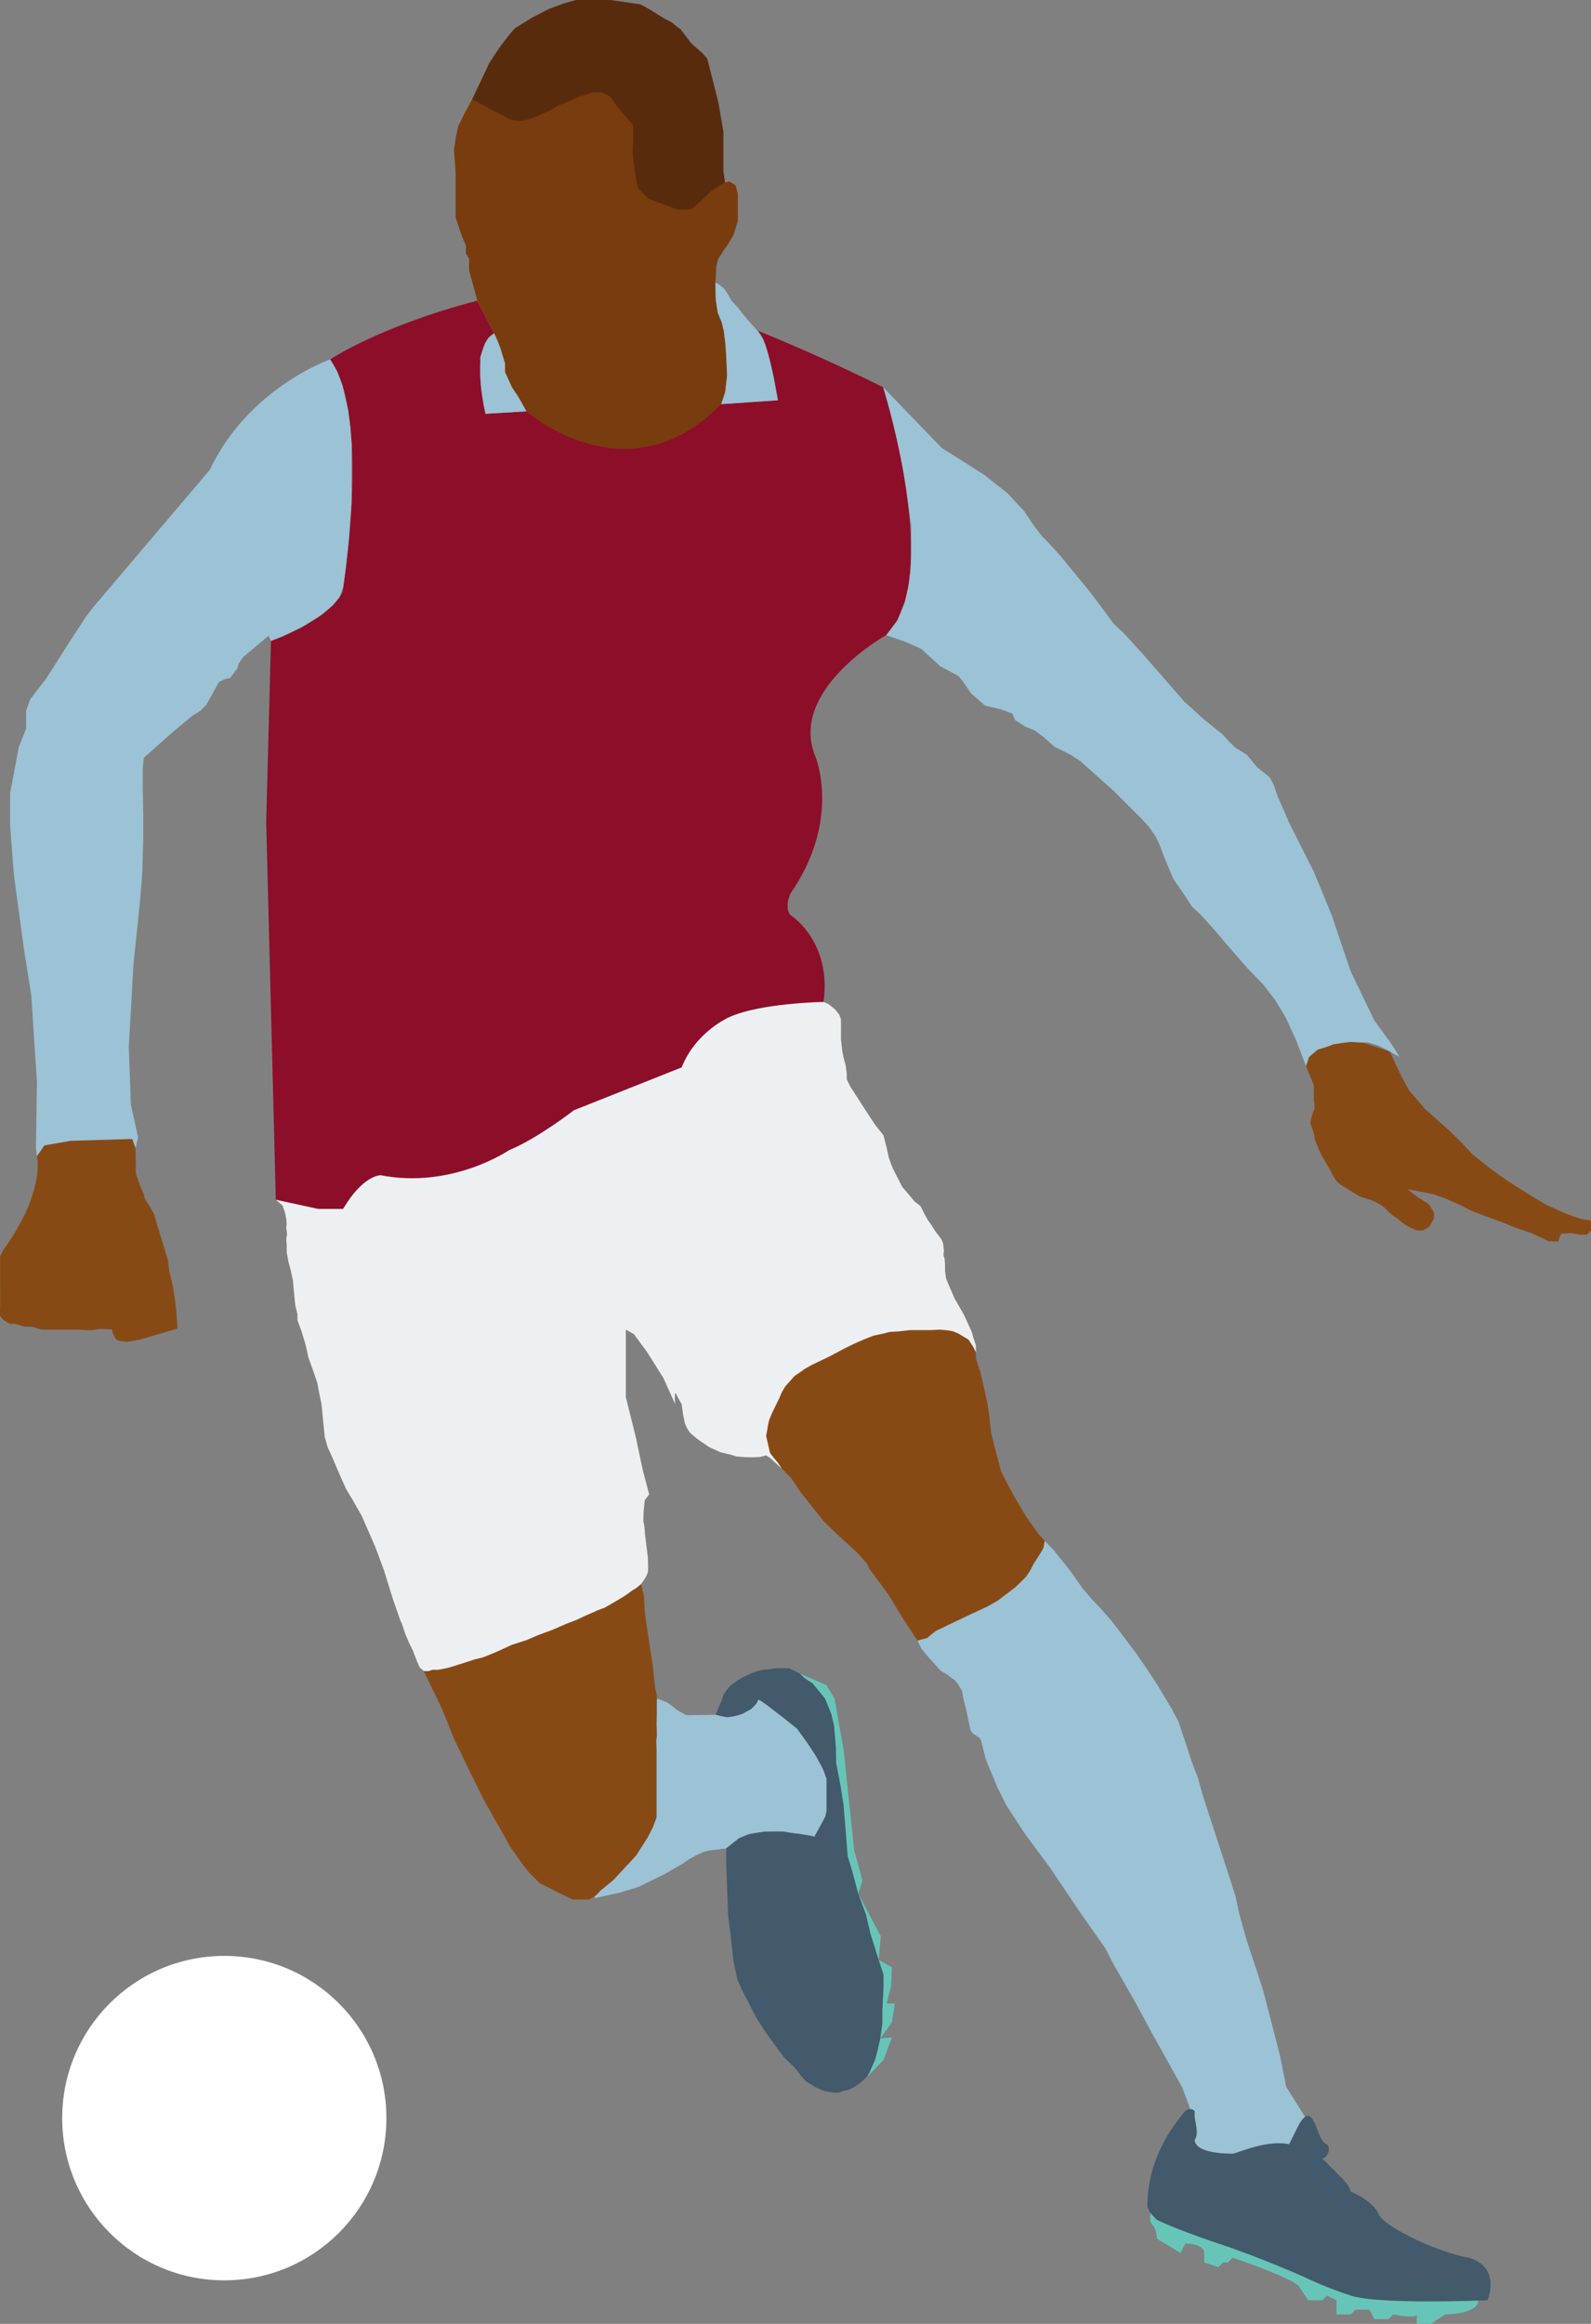 <svg xmlns="http://www.w3.org/2000/svg" viewBox="0 0 865.28 1262.89"><rect x="0" y="0" width="865.28" height="1262.89" fill="#808080" stroke="none"/><defs><style>.cls-1{fill:#592b0d;}.cls-2{fill:#783c0e;}.cls-3{fill:#67c5b8;}.cls-4{fill:#425a6b;}.cls-5{fill:#884a15;}.cls-6{fill:#9cc2d5;}.cls-7{fill:#edf0f2;}.cls-8{fill:#8d0e29;}.cls-9{fill:#fff;}</style></defs><title>Asset 1</title><g id="Layer_2" data-name="Layer 2"><g id="Layer_3_Image" data-name="Layer 3 Image"><path class="cls-1" d="M256.76,54s8.82-18.5,9.05-19.19,6.68-10.13,6.68-10.13l3.23-4.15s3.91-5.07,4.83-5.53,9-5.53,9-5.53l9-4.6,8.06-3L313.26,0h18.66l16.13,2.3a62.83,62.83,0,0,1,6,3.23c2.07,1.38,7.37,4.61,7.37,4.61s4.38,2.07,4.84,2.76a29.68,29.68,0,0,0,3.91,3l5.76,7.61L382.14,29l2.53,3,2.08,8.06,3.91,15.44,2.77,15.89V92.83l.91,6.44-7.82,16.6-18.43,6.91-47.45-5.07-46.54-21-13.59-26Z"/><path class="cls-2" d="M287.18,232.48l-.9-8.92-4.06-7.41-3.79-5.67-3.79-8.33v-4.66l-1.46-5-2.33-7.29-2.1-4.06-3.94-7.65-3.94-7.65-1.27-2.48-3-11.11L255.11,147v-6.41l-1.75-2.92v-4.37L251,127.8l-3.2-9.62V93.69l-.89-12.22s1.17-8,1.33-8.5.84-4.33,1.17-4.83,3.33-6.84,3.67-7.34S256.76,54,256.76,54l5.84,3,6,3.33,5.16,2.5L277.43,65l5.33.83s4.34-.83,5.34-1.16,5.83-2.34,5.83-2.34,5.5-2.5,6.17-2.83,3.66-2.5,5.16-2.83,9-3.84,9-3.84l8.34-2.66h4.66l4.67,2.33,3.5,5.17L339.1,62s4.33,5,5,5.67,0,14.33,0,14.33l.29,4.83,1.37,9.34,1.17,6L352.6,108l9.66,3.5,6.34,2.5s6.66,0,7.5-.5,5.66-4.83,5.66-4.83,3.84-3.84,4.67-4.5,5-3.5,5-3.5,4.5-2.34,5.33-2a28.67,28.67,0,0,1,3.34,2.16l1.16,4.34v15l-2.33,7.5L395.76,133s-2.33,3.17-2.66,3.83-2.5,3.84-2.5,3.84l-1,3.83-.5,9.17.16,9.76,1.17,6.74,2,4.83,1.17,4.5,1.16,9.33.67,15.34-1,8.83-1.33,4.67-.89,2L388.6,252.3l-49.17,6.5-58.17-3-4.33-9,6.5-9.16Z"/><polygon class="cls-3" points="471.39 1128.84 480.51 1119.51 485.06 1107.21 478.76 1107.84 485.06 1099.01 486.69 1088.77 482.19 1088.77 484.65 1079.34 485.06 1069.09 477.89 1065.09 479.04 1052.29 466.76 1029.09 469.07 1021.94 464.56 1005.56 458.82 951.04 453.9 923.17 449.44 915.79 435.01 909.47 458.76 980.84 460.86 1048.6 460.86 1118.69 471.39 1128.84"/><path class="cls-4" d="M395,1004.44v9l1,27.86,1.3,9.79,1.53,14.37,2.17,10.22,2.4,5.44,7.83,15.24,4.57,7.18,7.18,10,3.49,4.57,4.57,4.35a52.55,52.55,0,0,1,3.48,4.14c.87,1.3,3.92,4.57,3.92,4.57s4.41,2.61,4.91,3,5.13,2.25,5.13,2.25l5,.87H456l3-1.12,2.63-.5,2.37-1.13,2.5-1.62,1.63-1.25,3.25-2.88,1.5-2.5,3.12-7.12,1.63-6.38,1.12-5,1.13-8.25v-7l.62-12.25V1073l-2.62-7.88-4.38-14-2.62-11-4.13-11-3-11.37-2.75-9.13-1.37-17.37-.88-10.38-1.5-9.87-2.5-13-.12-8-1-12-1.38-6.13-1.75-4.5L448.64,923l-6.75-8.25-4.16-2.63L435,909.47l-5.87-2.88h-3.75a33.45,33.45,0,0,0-3.5,0c-.63.13-2.88.5-2.88.5l-4,.38-3,.65-3.37,1.22-4.25,2-2.5,1.38-4.25,3-2.13,2.37-2,2.89-1.12,3.49-2,4.37-1.13,5.5,18.5,7.38,13,65-23.37-5.13Z"/><path class="cls-5" d="M710.27,579.34l4.25,10.37v7.92s.85,4.81,0,5.94-1.94,6.79-1.94,6.79,2.41,6.17,2.31,7.61,3.3,8.8,3.87,9.93,5.09,8.48,5.37,9.33A30.39,30.39,0,0,0,727,642a18.18,18.18,0,0,0,3.68,2.83l8.77,5.37,7.07,2.27s2.83,1.41,4.24,2.26a14.06,14.06,0,0,1,3.68,3.11,31.59,31.59,0,0,0,4,3.39,11,11,0,0,1,2.76,2,29,29,0,0,0,4.31,3.12,40.44,40.44,0,0,0,5.09,2.26,15.69,15.69,0,0,0,3.68,0l3.11-2,2.55-4.53V659l-2.55-4.24a53.5,53.5,0,0,0-5.09-3.4c-.85-.28-6.79-5.09-6.79-5.09l10.47,2,4,.85s4.8,1.7,5.65,2,5.66,2.55,6.51,2.83,7.35,3.68,7.35,3.68l7.92,3.11s13.3,4.81,14.15,5.37,11.31,4,11.31,4l9.62,4.53h5.09s.85-4.24,2-4.24,4.81-.29,4.81-.29l4.8.85h4l2.27-2.54v-5.1l-5.38-.84-8.2-2.83L841,654.77l-7.63-4.53-13-8.2-10.74-7.64L800.5,627l-5.37-5.85L787.77,614l-12.72-11.32-8.77-10.18-3.4-6.22-3.39-7-3.62-7.87-34-11.17-10.46,10.18Z"/><path class="cls-6" d="M568.18,837.3,499,891.55l2.17,4.53,4.14,4.93,6.48,7.11a32.34,32.34,0,0,1,3.91,2.34,38.14,38.14,0,0,0,3.51,2.56s1.75,2.16,2,2.56,2,3.24,2,3.24l.67,4,1.62,6.34,1.35,6.61s.81,4,.94,4.45a14.93,14.93,0,0,0,1.35,1.89l3.37,2.16,1,1.35,2.62,10.52,6.34,15.24,4.85,9.71,10.12,15.52,13.22,17.81L588,1040.1l13,18.48,4.86,9.31,11.46,20,8.37,15.52,17.26,31,3.92,10.39,1.07,6.21v7.69l1.62,17.4,3,7.28,2.29,6.75,2.84,4.72,1.89-5.67c.13-.4,2.69-4.85,2.69-4.85l3.78-3.24,4.59-2.7,10.12-5.13,11.06-5.12,10.39-1.62,5.53-.41,9.57,1s3,1.08,3.51,1.35-21.31-34.4-21.31-34.4l-3.38-17-4.45-17.27-4.85-18.61L682.85,1069l-5-15.11-1.89-6.75-2.15-7.82-1.76-8.37-2.83-9-15.11-46.4-2.56-9.31-3.24-8.36-2.7-8.23-4.72-14.17s-3.1-5.66-3.24-6.07-2.29-3.91-2.56-4.31-3.24-5.54-3.24-5.54l-3.1-5-3.37-5.12-7.15-10.53-8.35-11.06-5.28-6.88L599,874.57l-4.73-5-5.39-6.2L582,853.53l-9-11.2Z"/><path class="cls-6" d="M324.44,1031.34l12.27-2.73.13,0,10.24-3.11a1.36,1.36,0,0,0,.28-.11l7.66-3.79,6-2.88.13-.07,4.31-2.53,5.66-3.21.15-.09,3.53-2.47a1,1,0,0,1,.17-.1l4-2.16.1,0,3.48-1.61a1.61,1.61,0,0,1,.33-.12l3.14-.79.23,0,8.25-1a1.93,1.93,0,0,1,.89.12l3.85,1.54,4.06,1.41a1.37,1.37,0,0,0,.29.07l3.29.56.15,0,6.12.51h.11l7,.09c.23,0,3.68-.48,4.41-.58l.27-.06,6-1.8a1.27,1.27,0,0,0,.32-.13l3.45-1.8,5.5-3.16a1.66,1.66,0,0,0,.54-.48c.54-.71,1.89-2.5,2.1-2.7s3.42-6.17,3.42-6.17l2.53-4.73a1.55,1.55,0,0,0,.18-.51l.52-2.64a2.07,2.07,0,0,0,0-.35V966.91a1.82,1.82,0,0,0-.12-.65,30.63,30.63,0,0,1-1.08-3.12,34.76,34.76,0,0,0-1.63-3.51l-3.05-5.51-.07-.12-4.59-7-5.43-7.44a1.72,1.72,0,0,0-.32-.34l-3.76-3-4.54-3.6-3.94-3-3.77-2.91-3.36-2.35-.14-.09-2.59-1.49a1.37,1.37,0,0,0-.35-.15c-.75-.24-3.62-1.15-3.84-1.15a22,22,0,0,0-2.57-.51c-.34.09-1.46.17-1.63.43s-4.28,1.71-4.54,2-2.26,1.55-2.79,1.89l-.24.18-2.88,2.65a1.29,1.29,0,0,0-.16.17l-1.73,2.05-.84.95a1.81,1.81,0,0,1-1.32.6l-14.34.24a1.89,1.89,0,0,1-.87-.21l-2.5-1.32-2.27-1.3a1.44,1.44,0,0,1-.25-.18l-2.32-1.91-.1-.08-2.44-1.73a1.7,1.7,0,0,0-.35-.19l-4.18-1.74a2.47,2.47,0,0,0-.36-.11h0a1.83,1.83,0,0,0-2.08,1.27l-27.9,95.23a1.89,1.89,0,0,1-.23.5l-5.44,8.22A1.82,1.82,0,0,0,324.44,1031.34Z"/><path class="cls-5" d="M530.73,734.8l-4.05-9L505.2,715.5,484,716.8l-14.45,3.77-35.39,14.84-10,11.58-8.07,13.28V772l-.78,9.76,2.34,6.38,7.46,9.92,5.18,5.18,5.09,7.67,12.75,16,6.5,6.25,11.83,10.91,4.92,5.5L473,852.8l10.26,13.92,7.92,13,6.58,10,1.25,1.83,5.34-1.41s1.66-1.5,1.91-1.75,2.59-2,2.92-2.17,8.33-4,8.33-4,10.59-5.08,10.84-5.17,8.5-3.91,8.5-3.91l6-3.42,9.5-7.25,5.66-5.58,2.42-3.67s1.92-3.83,2.17-4.08,3.83-6,3.83-6l1.08-2,.67-3.84-3-3.16-6.92-9.67-5.58-9.33-5.17-9.5-3.08-6.17s-3.33-12.58-3.42-12.83-2.08-8.42-2.08-8.42l-.75-7.92L537,762.64l-.83-3.92-1.67-7.5-1.33-5.58-1.42-4.17-1-3.42Z"/><path class="cls-5" d="M230.44,908.12l9.85,20.31L247,945.08l8.56,17.76,7.62,15.39,4.12,7.29,1.74,3.17,4,6.82,4.12,7.62,4,5.7,3.33,4.76,3.33,4.13,5.71,5.71,6,3,7.3,3.65,4.6,2.22h8.72s2.54-1.27,3-1.43a32.54,32.54,0,0,0,3.33-3.33l7.14-5.87,12.37-13.32,6.19-9.68,2.85-5.55s2.06-5.23,2.06-5.71V950.47s-.32-5.23,0-5.71,0-7.61,0-7.61l.14-6v-9.83l-.93-4.12-1.27-12-2.06-13.48-1.75-11.58-.63-5.24-.32-7.45-1.65-6.56h-22l-78,31.62-13,7.93Z"/><path class="cls-7" d="M529.53,727.49l-1-3.59-2-4.43-2.27-4.91-5.15-9s-4.43-10.18-4.55-10.66-.6-4.31-.6-4.31v-3.47s-.12-3.48-.6-4.07,0-3.36,0-3.36l-.48-4.19-1-2.16L510,670.84a40,40,0,0,1-2.51-3.6c-.48-1-2.76-4-2.76-4l-2-3.59s-1.68-3.47-2-4-3.71-2.88-3.83-3.24-6.23-7.42-6.23-7.42l-5-9.83s-1.08-2.63-1.2-3-1.08-3-1.08-3l-1.31-6-1.62-6.23-4.49-5.63L472,605.32l-9.71-15.09-1.79-3.72v-3.23l-.6-4.43-1.2-4.43-.6-3.24-.72-6.35V554.17l-.84-2.63-2.39-3-3.59-2.87-2.67-1.17-4.16-4.1L436.58,539l-15.45-1.91-32,6-22.64,17-31,20.13-34.26,13.29L246,624l-41.32,3.39-20.84,21.92L150,652l3.67,3.14,1.43,4.19.56,3.11s.4,3.6.07,4,.69,4,.21,5.39,0,4.55,0,4.55v4.19l1,5.51s1.2,4.19,1.32,4.91,1,4.55,1,4.55l1.31,13.78,1.2,4.91v3.23l2.16,5.87,1.31,4.31a62.91,62.91,0,0,1,1.92,7.43,28.46,28.46,0,0,0,1.56,5.39l1.91,5.39,1.92,5.63,1.08,5.75,1.2,5.63,1.79,18.08,1.56,5.51,2.52,5.51,4.67,10.9,2.87,6.35,3.6,6,4.91,8.62,7.42,17,4.67,12.58,4.91,15.81,3.84,11,1,2.28.95,2.75.84,2.64s1.44,3.23,1.56,3.71,2.4,4.91,2.4,4.91l2.51,6.47,1.44,3.23,2.27,1.92h2.64l2-.72h3.36l5.27-1.08,2.39-.72,6.83-2.15,5.15-1.68,4.43-1.08,6.23-2.51,2.76-1.2,6.71-3.12,7.9-2.51,6.11-2.64,8.38-3.11,7.43-3.23,5.63-2.16,4.79-2.28s5.39-2.27,5.75-2.51,4.43-1.68,4.43-1.68l6-3.47,4.43-2.64s2.88-1.91,3.24-2.27,3.83-2.52,3.83-2.52l2.39-2,1.28-1.8s1.36-2.16,1.6-2.52a17.37,17.37,0,0,0,.84-2.27c.12-.36.12-3.84.12-3.84l-.12-3.83-1.56-12.81s-.36-5.51-.72-6.11,0-6.71,0-6.71l.6-5.75,2.37-3.08-3.54-13.5L345.78,781l-5.42-21.75V722.58l4.39,2.46,7.25,9.84,8.8,14,6.31,14s-.12-4.43,0-5.39,1,.6,1.08,1S370.7,763,370.7,763l.84,6s.84,3.83.84,4.19a28.33,28.33,0,0,0,1.44,3.23l1.55,2.28,3.36,2.87,2.27,1.68,4.8,3.23,6.1,2.76,6,1.44,2.76.83,4.31.36,4,.12,4.55-.24,3.12-.83,2.39,1.55,6.11,5.63-2-3.11-2.52-3-1.8-2.27-2.15-9.35s.72-3.83.72-4.19.84-4.19.84-4.19l1.31-3.35,1.68-3.48,2.52-5.15,1.43-3.35,1.92-3.24,5-5.62s4-2.64,4.67-3.24,4.91-2.87,4.91-2.87,6.95-3.36,7.55-3.6,4.43-2.27,4.43-2.27l5.39-2.88,5.63-2.75,4.91-2.16,5.39-2.15,5-1.08,4.07-1,4.55-.24,6.47-.72h10.78l5.39-.24,4.08.36,2.87.48,3.11,1.32,3,1.79,2.39,1.44,2.4,3.6,1.68,3.23v-3.71Z"/><path class="cls-8" d="M179.56,195.31s26.94-18.05,80-31.91l9.15,17.78s-13.34,3.93-4.71,43.69l22.24-1.31s54.93,48.39,105.93-3.93l30.87-2.09s-5.5-35-11.25-37.93c0,0,31.91,12.56,68.53,30.87,0,0,33,104.63,1.57,134.71,0,0-53.36,29.82-38.45,65.91,0,0,14.39,34.27-13.6,74.55,0,0-4.19,9.41,1.31,12.55,0,0,21.18,14.39,16.74,46.3,0,0-34.53.52-51.53,8.37,0,0-18,7.85-25.64,27.2l-58.59,23.28s-19.88,15.44-35.31,21.71c0,0-30.86,21.19-69.84,13.61,0,0-9.41-.27-20.4,18.31H173l-23-5-5.23-205.34,2.61-98.34s30.94-10.73,38.88-26.42C186.26,321.91,202.05,226.17,179.56,195.31Z"/><path class="cls-6" d="M179.56,195.31s-44.39,15.4-65.44,60L50.68,330,47,334.77,36.37,351.05,25.14,368.74,16.44,380l-2.25,6.17V396l-3.93,9.83L5.49,431.05v17.4l2,26.52,5.33,39.45L17,540.8,20.09,588l-.56,36,.56,4.41L73.7,624l1.4-6-3.93-17.66-1.12-31.44,2.53-44.63,3.65-35.37L77.35,475,77.91,456V442.56l-.28-14.32V417.86l.56-6,16.28-14.47L104.58,389l4.49-2.81,3.09-3.09L115,378l2-3.65,2-3.65,3.37-1.68,2.81-.56L129,363.4l.84-2.8,2.24-3.37,14-11.79,1.26,2.89,6.36-2.51,10.31-4.93,10.25-6.31,6.55-5.49,3.78-4.47,2.09-5.65,1.4-10.35,1.69-15.73L191.22,273V250.57l.07-8.69-.75-9.85-1.2-9.11-3.08-13.43-2.89-7.6Z"/><path class="cls-6" d="M480.36,210.48l31.75,32.9,15.09,9.52,8.2,5.25L547.87,268l9.18,9.84,5.25,7.88,4.6,5.9,3.6,3.61,6.24,6.89,16.73,20.34,12.14,16.41,5.58,5.25,10.5,11.48L644,381.18,654.82,391l4.92,3.94,4.92,3.94,3.94,4.26,2.95,2.95,6.57,4.08,5.57,6.75,6.56,5.25a31.53,31.53,0,0,1,2.3,3.94c.33,1,2.3,6.56,2.3,6.56l6.56,15.09,13.12,25.92,9.85,23.95L729,511.43l5.58,16.4,12.79,26.58,9.52,13.12,4.26,6.89-5.25-2.95-6.23-3.28-5.58-1.64h-4.92l-4.59-.33-5.25.66-4.27.65s-2.29,1-3.28,1.31-5.25,1.64-5.25,1.64l-4.59,3.94-1.64,4.92-5.58-14.43-5.58-12.14-5.57-9.19L687,535.05l-8.53-8.86L667,513.07l-7.22-8.53-6.56-7.22-4.92-4.59-3.61-5.58-6.56-9.51-5.25-12.47-2-5.58-2.3-4.92-3.93-5.58-3.9-4.26-7.26-7.22-7.87-7.87-18.05-16.08-5.24-3.47-8.86-4.4-5.91-5.25-4.92-3.61-4.92-2-5.58-3.56-1.64-3.61-6.23-2.3-8.53-2-7.55-6.57-4.26-6.23-2.63-3.28-9.84-5.25L501,352.64l-8.86-3.94-10.16-3.51,6.07-8.06,4.06-10,2-8.73,1-8,.39-6.93.07-17.73L494,274.53l-1.11-8.47-1.59-9.85L489.5,247l-1.81-8.5-1.4-6-1.53-6.18-1.84-6.93Z"/><polygon class="cls-6" points="392.21 219.63 423.08 217.54 420.71 204.73 419.43 198.89 418.29 194.27 417.1 190.07 416.14 187.1 414.97 184.12 411.83 179.61 406.36 173.47 403.44 169.98 401.26 167.06 397.81 163.4 395.87 159.88 393.74 156.78 390.83 154.47 389.1 153.63 389.23 161.44 389.77 166.34 390.43 170.13 392.43 174.97 393.6 179.47 394.49 186.63 394.98 193.84 395.43 204.13 394.43 212.97 392.21 219.63"/><polygon class="cls-6" points="286.28 223.56 264.04 224.87 262.99 219.63 262.05 213.75 261.62 210.22 261.2 204.65 261.2 198.87 261.2 194.04 262.47 190.24 263.8 186.63 265.63 183.66 268.75 181.18 272.17 189.35 274.64 197.49 274.64 202.15 277.1 207.55 278.43 210.48 280.98 214.29 283.41 218.32 286.28 223.56"/><path class="cls-3" d="M626.65,1198.67s-2.57,7.71,0,10.28,2.57,7.7,2.57,7.7l12.85,7.71,2.56-5.14s10.28,0,10.28,5.14v5.14l7.71,2.57,2.56-2.57h2.57l2.57-2.57s30.83,10.27,36,15.41l5.13,7.71h7.71l2.57-2.57,5.14,2.57v7.7h7.7l2.57-2.57h7.71l2.57,5.14h7.7l2.57-2.57s12.85,2.57,12.85,0v5.14h7.7l7.71-5.14s18,0,18-7.7l-38.53-7.71-141.29-41.1Z"/><path class="cls-4" d="M809,1250.05s-59.08,2.57-74.5-2.57a216.34,216.34,0,0,1-25.69-10.28s-23.11-10.27-46.23-18c-15.42-5.14-28.26-10.27-33.4-12.84-2.57-2.57-5.14-5.14-5.14-7.71,0-15.41,5.14-33.39,20.55-51.37,0,0,2.57-2.57,5.14,0h0v2.56c0,2.57,2.57,10.28,0,12.85,0,7.7,18,7.7,20.55,7.7s18-7.7,30.83-5.13l5.14-10.28s2.56-5.14,5.13-5.14,5.14,7.71,5.14,7.71,2.57,7.71,5.14,7.71c2.57,2.57,0,7.7-2.57,7.7l10.28,10.28c5.13,5.14,5.13,7.7,5.13,7.7s12.85,5.14,15.42,12.85c5.13,7.71,33.39,20.55,48.8,23.12C816.74,1232.07,809,1250.05,809,1250.05Z"/><path class="cls-4" d="M395,1004.44l6.88-5.49s3.77-1.55,4.88-2,8.88-1.56,8.88-1.56,10.2-.22,10.87,0,6.65,1.11,7.32,1.11,7.1,1.11,7.1,1.11l1.88.48-5.66,14.61-13.31,2-13.09-1.1L399,1012.49Z"/><path class="cls-4" d="M389,931.87s5.81,1.34,6.58,1.34,4.44-.67,4.44-.67,3.53-1,4.14-1.32,4.6-2.61,4.6-2.61l2.6-2.76,2.15-4-3.83-4.44H401.2l-5.36,2.3Z"/><path class="cls-5" d="M91.43,685.47c0-.5-2.67-9.17-2.67-9.17l-3.83-12.5-1.17-4.16-2.83-4.84s-2.33-3-2.5-4.83-2.5-5.67-2.5-6.17-2-5.83-2-5.83l-.23-14-1.77-5-33.5,1-14.33,2.5-4,5.91s4.79,19.09-18.46,51.14L.06,682.66v13.2s.12,13.44,0,13.94,0,5.34,0,5.34l1.54,2,3.89,2.45a5.86,5.86,0,0,1,3.25,0A37.84,37.84,0,0,0,13.89,721h3.73l4.86,1.56H42s9.16.7,10,0,10.59,0,10.59,0L68,724l5.57-.32a10.55,10.55,0,0,1,1.5-1.84c.5-.33,2.5-4.66,2.5-4.66l4.83-10.5,2.5-4.17,2.67-5,4.5-7S91.43,686,91.43,685.47Z"/><path class="cls-5" d="M91.89,690.64S95.64,701.2,96.51,722l-20.34,6-7.07,1.2-4.56-.55-1.63-1-1.42-2.71L61,722.84a11.2,11.2,0,0,1,0-2.18c.14-.32.68-1.95.68-1.95l1-2.4,2-2.61,3-2.61Z"/><circle class="cls-9" cx="121.99" cy="1151.08" r="88.16"/></g></g></svg>